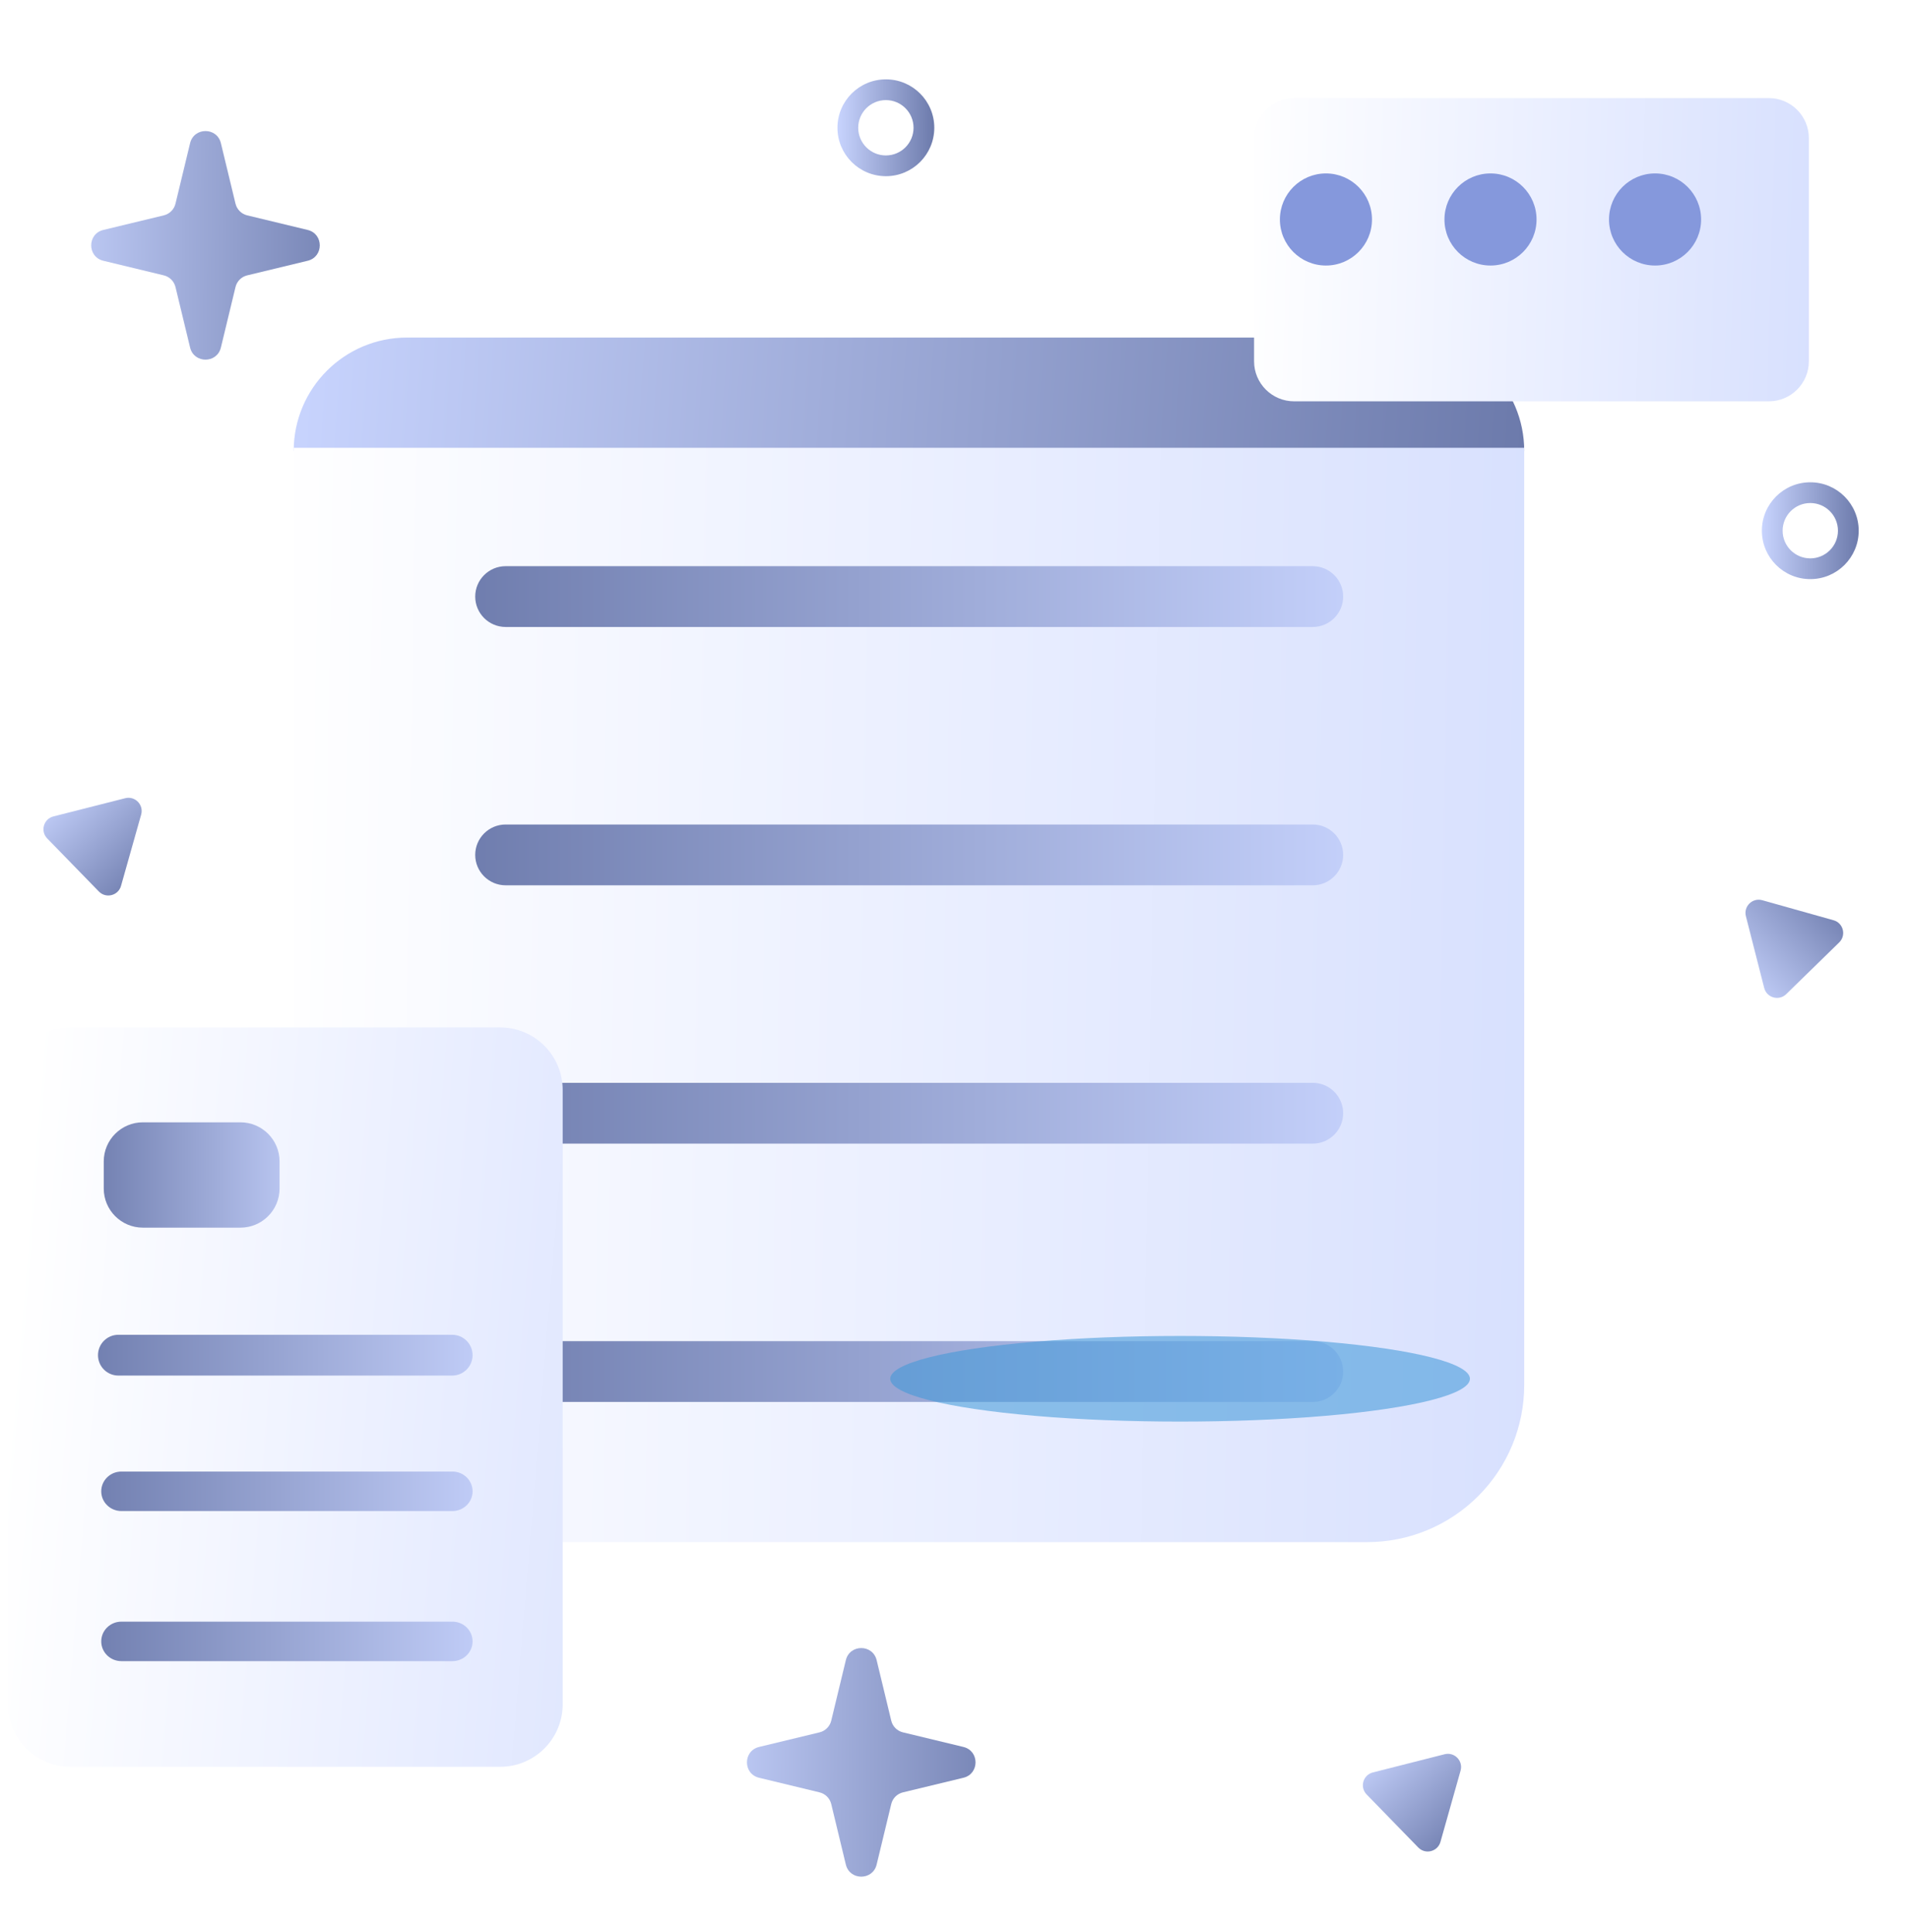 <svg xmlns="http://www.w3.org/2000/svg" width="253" height="256" viewBox="0 0 253 256" fill="none">
  <path d="M186.989 44.734H53.942C45.649 44.734 38.926 51.457 38.926 59.75H202.005C202.005 51.457 195.282 44.734 186.989 44.734Z" fill="url(#paint0_linear_14694_4051)"/>
  <path d="M38.926 59.344H202.005V183.548C202.005 189.07 199.811 194.366 195.906 198.27C192.002 202.175 186.706 204.369 181.183 204.369H59.747C54.225 204.369 48.929 202.175 45.024 198.27C41.12 194.366 38.926 189.07 38.926 183.548V59.344Z" fill="url(#paint1_linear_14694_4051)"/>
  <path d="M173.976 75.031H67.014C64.786 75.031 62.98 76.835 62.98 79.06C62.98 81.285 64.786 83.089 67.014 83.089H173.976C176.203 83.089 178.009 81.285 178.009 79.06C178.009 76.835 176.203 75.031 173.976 75.031Z" fill="url(#paint2_linear_14694_4051)"/>
  <path d="M173.976 109.266H67.014C64.786 109.266 62.98 111.069 62.98 113.295C62.98 115.52 64.786 117.324 67.014 117.324H173.976C176.203 117.324 178.009 115.52 178.009 113.295C178.009 111.069 176.203 109.266 173.976 109.266Z" fill="url(#paint3_linear_14694_4051)"/>
  <path d="M173.976 143.5H67.014C64.786 143.5 62.98 145.304 62.98 147.529C62.98 149.754 64.786 151.558 67.014 151.558H173.976C176.203 151.558 178.009 149.754 178.009 147.529C178.009 145.304 176.203 143.5 173.976 143.5Z" fill="url(#paint4_linear_14694_4051)"/>
  <path d="M173.976 177.734H67.014C64.786 177.734 62.98 179.538 62.98 181.763C62.98 183.988 64.786 185.792 67.014 185.792H173.976C176.203 185.792 178.009 183.988 178.009 181.763C178.009 179.538 176.203 177.734 173.976 177.734Z" fill="url(#paint5_linear_14694_4051)"/>
  <path d="M66.287 136.164H9.332C4.756 136.164 1.047 139.873 1.047 144.449V225.858C1.047 230.433 4.756 234.142 9.332 234.142H66.287C70.863 234.142 74.572 230.433 74.572 225.858V144.449C74.572 139.873 70.863 136.164 66.287 136.164Z" fill="url(#paint6_linear_14694_4051)"/>
  <g filter="url(#filter0_d_14694_4051)">
    <path d="M228.42 9H165.511C162.58 9 160.203 11.376 160.203 14.308V43.877C160.203 46.808 162.58 49.185 165.511 49.185H228.42C231.352 49.185 233.728 46.808 233.728 43.877V14.308C233.728 11.376 231.352 9 228.42 9Z" fill="url(#paint7_linear_14694_4051)"/>
  </g>
  <path d="M59.93 176.891H15.686C14.196 176.891 12.988 178.098 12.988 179.588V179.597C12.988 181.087 14.196 182.295 15.686 182.295H59.93C61.42 182.295 62.628 181.087 62.628 179.597V179.588C62.628 178.098 61.42 176.891 59.93 176.891Z" fill="url(#paint8_linear_14694_4051)"/>
  <path d="M59.956 214.906H16.092C14.615 214.906 13.418 216.076 13.418 217.52V217.528C13.418 218.972 14.615 220.142 16.092 220.142H59.956C61.434 220.142 62.631 218.972 62.631 217.528V217.52C62.631 216.076 61.434 214.906 59.956 214.906Z" fill="url(#paint9_linear_14694_4051)"/>
  <path d="M59.956 195.016H16.092C14.615 195.016 13.418 196.186 13.418 197.629V197.638C13.418 199.081 14.615 200.251 16.092 200.251H59.956C61.434 200.251 62.631 199.081 62.631 197.638V197.629C62.631 196.186 61.434 195.016 59.956 195.016Z" fill="url(#paint10_linear_14694_4051)"/>
  <path d="M31.865 148.734H18.936C16.072 148.734 13.75 151.056 13.75 153.92V157.508C13.75 160.372 16.072 162.694 18.936 162.694H31.865C34.729 162.694 37.051 160.372 37.051 157.508V153.92C37.051 151.056 34.729 148.734 31.865 148.734Z" fill="url(#paint11_linear_14694_4051)"/>
  <path d="M175.727 35.189C179.098 35.189 181.83 32.457 181.83 29.087C181.83 25.716 179.098 22.984 175.727 22.984C172.357 22.984 169.625 25.716 169.625 29.087C169.625 32.457 172.357 35.189 175.727 35.189Z" fill="#8598DC"/>
  <path d="M197.536 35.189C200.906 35.189 203.638 32.457 203.638 29.087C203.638 25.716 200.906 22.984 197.536 22.984C194.166 22.984 191.434 25.716 191.434 29.087C191.434 32.457 194.166 35.189 197.536 35.189Z" fill="#8598DC"/>
  <path d="M219.345 35.189C222.715 35.189 225.447 32.457 225.447 29.087C225.447 25.716 222.715 22.984 219.345 22.984C215.974 22.984 213.242 25.716 213.242 29.087C213.242 32.457 215.974 35.189 219.345 35.189Z" fill="#8598DC"/>
  <g filter="url(#filter1_f_14694_4051)">
    <ellipse cx="156.397" cy="182.721" rx="38.413" ry="5.675" fill="#4098D8" fill-opacity="0.56"/>
  </g>
  <path d="M112.098 220.015C112.615 217.871 115.665 217.871 116.183 220.015L118.117 228.028C118.302 228.795 118.9 229.393 119.666 229.578L127.679 231.512C129.823 232.03 129.823 235.079 127.679 235.597L119.666 237.531C118.9 237.716 118.302 238.314 118.117 239.08L116.183 247.093C115.665 249.237 112.615 249.237 112.098 247.093L110.164 239.08C109.979 238.314 109.38 237.716 108.614 237.531L100.601 235.597C98.457 235.079 98.457 232.03 100.601 231.512L108.614 229.578C109.38 229.393 109.979 228.795 110.164 228.028L112.098 220.015Z" fill="url(#paint12_linear_14694_4051)"/>
  <path d="M25.192 18.976C25.709 16.832 28.759 16.832 29.276 18.976L31.211 26.989C31.396 27.756 31.994 28.354 32.76 28.539L40.773 30.473C42.917 30.991 42.917 34.04 40.773 34.558L32.76 36.492C31.994 36.677 31.396 37.275 31.211 38.041L29.276 46.054C28.759 48.198 25.709 48.198 25.192 46.054L23.257 38.041C23.072 37.275 22.474 36.677 21.708 36.492L13.695 34.558C11.551 34.04 11.551 30.991 13.695 30.473L21.708 28.539C22.474 28.354 23.072 27.756 23.257 26.989L25.192 18.976Z" fill="url(#paint13_linear_14694_4051)"/>
  <path fill-rule="evenodd" clip-rule="evenodd" d="M117.405 20.599C119.43 20.599 121.071 18.957 121.071 16.932C121.071 14.907 119.43 13.266 117.405 13.266C115.38 13.266 113.738 14.907 113.738 16.932C113.738 18.957 115.38 20.599 117.405 20.599ZM117.405 23.349C120.949 23.349 123.821 20.476 123.821 16.932C123.821 13.388 120.949 10.516 117.405 10.516C113.861 10.516 110.988 13.388 110.988 16.932C110.988 20.476 113.861 23.349 117.405 23.349Z" fill="url(#paint14_linear_14694_4051)"/>
  <path d="M231.383 121.419C231.05 120.113 232.256 118.936 233.554 119.301L243 121.955C244.297 122.32 244.713 123.952 243.749 124.894L236.727 131.747C235.763 132.688 234.141 132.232 233.808 130.926L231.383 121.419Z" fill="url(#paint15_linear_14694_4051)"/>
  <path d="M16.591 105.782C17.898 105.451 19.073 106.658 18.706 107.955L16.04 117.398C15.674 118.695 14.04 119.109 13.1 118.143L6.256 111.113C5.316 110.147 5.774 108.526 7.08 108.194L16.591 105.782Z" fill="url(#paint16_linear_14694_4051)"/>
  <path d="M191.454 232.478C192.761 232.146 193.936 233.354 193.57 234.651L190.903 244.093C190.537 245.39 188.904 245.804 187.964 244.839L181.12 237.808C180.179 236.842 180.637 235.221 181.944 234.89L191.454 232.478Z" fill="url(#paint17_linear_14694_4051)"/>
  <path fill-rule="evenodd" clip-rule="evenodd" d="M239.917 73.997C241.942 73.997 243.583 72.356 243.583 70.331C243.583 68.306 241.942 66.664 239.917 66.664C237.892 66.664 236.25 68.306 236.25 70.331C236.25 72.356 237.892 73.997 239.917 73.997ZM239.917 76.747C243.46 76.747 246.333 73.874 246.333 70.331C246.333 66.787 243.46 63.914 239.917 63.914C236.373 63.914 233.5 66.787 233.5 70.331C233.5 73.874 236.373 76.747 239.917 76.747Z" fill="url(#paint18_linear_14694_4051)"/>
  <defs>
    <filter id="filter0_d_14694_4051" x="153.203" y="0" width="99.525" height="66.188" filterUnits="userSpaceOnUse" color-interpolation-filters="sRGB">
      <feFlood flood-opacity="0" result="BackgroundImageFix"/>
      <feColorMatrix in="SourceAlpha" type="matrix" values="0 0 0 0 0 0 0 0 0 0 0 0 0 0 0 0 0 0 127 0" result="hardAlpha"/>
      <feOffset dx="6" dy="4"/>
      <feGaussianBlur stdDeviation="6.5"/>
      <feComposite in2="hardAlpha" operator="out"/>
      <feColorMatrix type="matrix" values="0 0 0 0 0.105 0 0 0 0 0.466 0 0 0 0 0.546 0 0 0 0.09 0"/>
      <feBlend mode="normal" in2="BackgroundImageFix" result="effect1_dropShadow_14694_4051"/>
      <feBlend mode="normal" in="SourceGraphic" in2="effect1_dropShadow_14694_4051" result="shape"/>
    </filter>
    <filter id="filter1_f_14694_4051" x="97.14" y="156.203" width="118.513" height="53.039" filterUnits="userSpaceOnUse" color-interpolation-filters="sRGB">
      <feFlood flood-opacity="0" result="BackgroundImageFix"/>
      <feBlend mode="normal" in="SourceGraphic" in2="BackgroundImageFix" result="shape"/>
      <feGaussianBlur stdDeviation="10.422" result="effect1_foregroundBlur_14694_4051"/>
    </filter>
    <linearGradient id="paint0_linear_14694_4051" x1="38.741" y1="48.2" x2="202.086" y2="59.718" gradientUnits="userSpaceOnUse">
      <stop stop-color="#C8D4FE"/>
      <stop offset="1" stop-color="#6C7AAB"/>
    </linearGradient>
    <linearGradient id="paint1_linear_14694_4051" x1="34.029" y1="168.095" x2="269.623" y2="172.283" gradientUnits="userSpaceOnUse">
      <stop stop-color="white"/>
      <stop offset="1" stop-color="#C8D4FE"/>
    </linearGradient>
    <linearGradient id="paint2_linear_14694_4051" x1="58.115" y1="82.757" x2="184.813" y2="82.757" gradientUnits="userSpaceOnUse">
      <stop stop-color="#6C7AAB"/>
      <stop offset="1" stop-color="#C8D4FE"/>
    </linearGradient>
    <linearGradient id="paint3_linear_14694_4051" x1="58.115" y1="116.991" x2="184.813" y2="116.991" gradientUnits="userSpaceOnUse">
      <stop stop-color="#6C7AAB"/>
      <stop offset="1" stop-color="#C8D4FE"/>
    </linearGradient>
    <linearGradient id="paint4_linear_14694_4051" x1="58.115" y1="151.226" x2="184.813" y2="151.226" gradientUnits="userSpaceOnUse">
      <stop stop-color="#6C7AAB"/>
      <stop offset="1" stop-color="#C8D4FE"/>
    </linearGradient>
    <linearGradient id="paint5_linear_14694_4051" x1="58.115" y1="185.46" x2="184.813" y2="185.46" gradientUnits="userSpaceOnUse">
      <stop stop-color="#6C7AAB"/>
      <stop offset="1" stop-color="#C8D4FE"/>
    </linearGradient>
    <linearGradient id="paint6_linear_14694_4051" x1="-1.161" y1="209.636" x2="139.763" y2="221.21" gradientUnits="userSpaceOnUse">
      <stop stop-color="white"/>
      <stop offset="1" stop-color="#C8D4FE"/>
    </linearGradient>
    <linearGradient id="paint7_linear_14694_4051" x1="157.995" y1="39.134" x2="264.159" y2="42.205" gradientUnits="userSpaceOnUse">
      <stop stop-color="white"/>
      <stop offset="1" stop-color="#C8D4FE"/>
    </linearGradient>
    <linearGradient id="paint8_linear_14694_4051" x1="68.389" y1="182.456" x2="8.705" y2="182.456" gradientUnits="userSpaceOnUse">
      <stop stop-color="#C8D4FE"/>
      <stop offset="1" stop-color="#6C7AAB"/>
    </linearGradient>
    <linearGradient id="paint9_linear_14694_4051" x1="68.342" y1="220.298" x2="9.171" y2="220.298" gradientUnits="userSpaceOnUse">
      <stop stop-color="#C8D4FE"/>
      <stop offset="1" stop-color="#6C7AAB"/>
    </linearGradient>
    <linearGradient id="paint10_linear_14694_4051" x1="68.342" y1="200.407" x2="9.171" y2="200.407" gradientUnits="userSpaceOnUse">
      <stop stop-color="#C8D4FE"/>
      <stop offset="1" stop-color="#6C7AAB"/>
    </linearGradient>
    <linearGradient id="paint11_linear_14694_4051" x1="53.208" y1="162.56" x2="10.801" y2="162.56" gradientUnits="userSpaceOnUse">
      <stop offset="0.244" stop-color="#C8D4FE"/>
      <stop offset="1" stop-color="#6C7AAB"/>
    </linearGradient>
    <linearGradient id="paint12_linear_14694_4051" x1="92.091" y1="221.709" x2="136.379" y2="221.997" gradientUnits="userSpaceOnUse">
      <stop stop-color="#C8D4FE"/>
      <stop offset="1" stop-color="#6C7AAB"/>
    </linearGradient>
    <linearGradient id="paint13_linear_14694_4051" x1="5.185" y1="20.67" x2="49.473" y2="20.958" gradientUnits="userSpaceOnUse">
      <stop stop-color="#C8D4FE"/>
      <stop offset="1" stop-color="#6C7AAB"/>
    </linearGradient>
    <linearGradient id="paint14_linear_14694_4051" x1="110.974" y1="13.477" x2="123.891" y2="13.561" gradientUnits="userSpaceOnUse">
      <stop stop-color="#C8D4FE"/>
      <stop offset="1" stop-color="#6C7AAB"/>
    </linearGradient>
    <linearGradient id="paint15_linear_14694_4051" x1="227.015" y1="127.925" x2="240.304" y2="115.122" gradientUnits="userSpaceOnUse">
      <stop stop-color="#C8D4FE"/>
      <stop offset="1" stop-color="#6C7AAB"/>
    </linearGradient>
    <linearGradient id="paint16_linear_14694_4051" x1="10.091" y1="101.405" x2="22.877" y2="114.712" gradientUnits="userSpaceOnUse">
      <stop stop-color="#C8D4FE"/>
      <stop offset="1" stop-color="#6C7AAB"/>
    </linearGradient>
    <linearGradient id="paint17_linear_14694_4051" x1="184.954" y1="228.1" x2="197.74" y2="241.407" gradientUnits="userSpaceOnUse">
      <stop stop-color="#C8D4FE"/>
      <stop offset="1" stop-color="#6C7AAB"/>
    </linearGradient>
    <linearGradient id="paint18_linear_14694_4051" x1="233.485" y1="66.876" x2="246.403" y2="66.96" gradientUnits="userSpaceOnUse">
      <stop stop-color="#C8D4FE"/>
      <stop offset="1" stop-color="#6C7AAB"/>
    </linearGradient>
  </defs>
</svg>